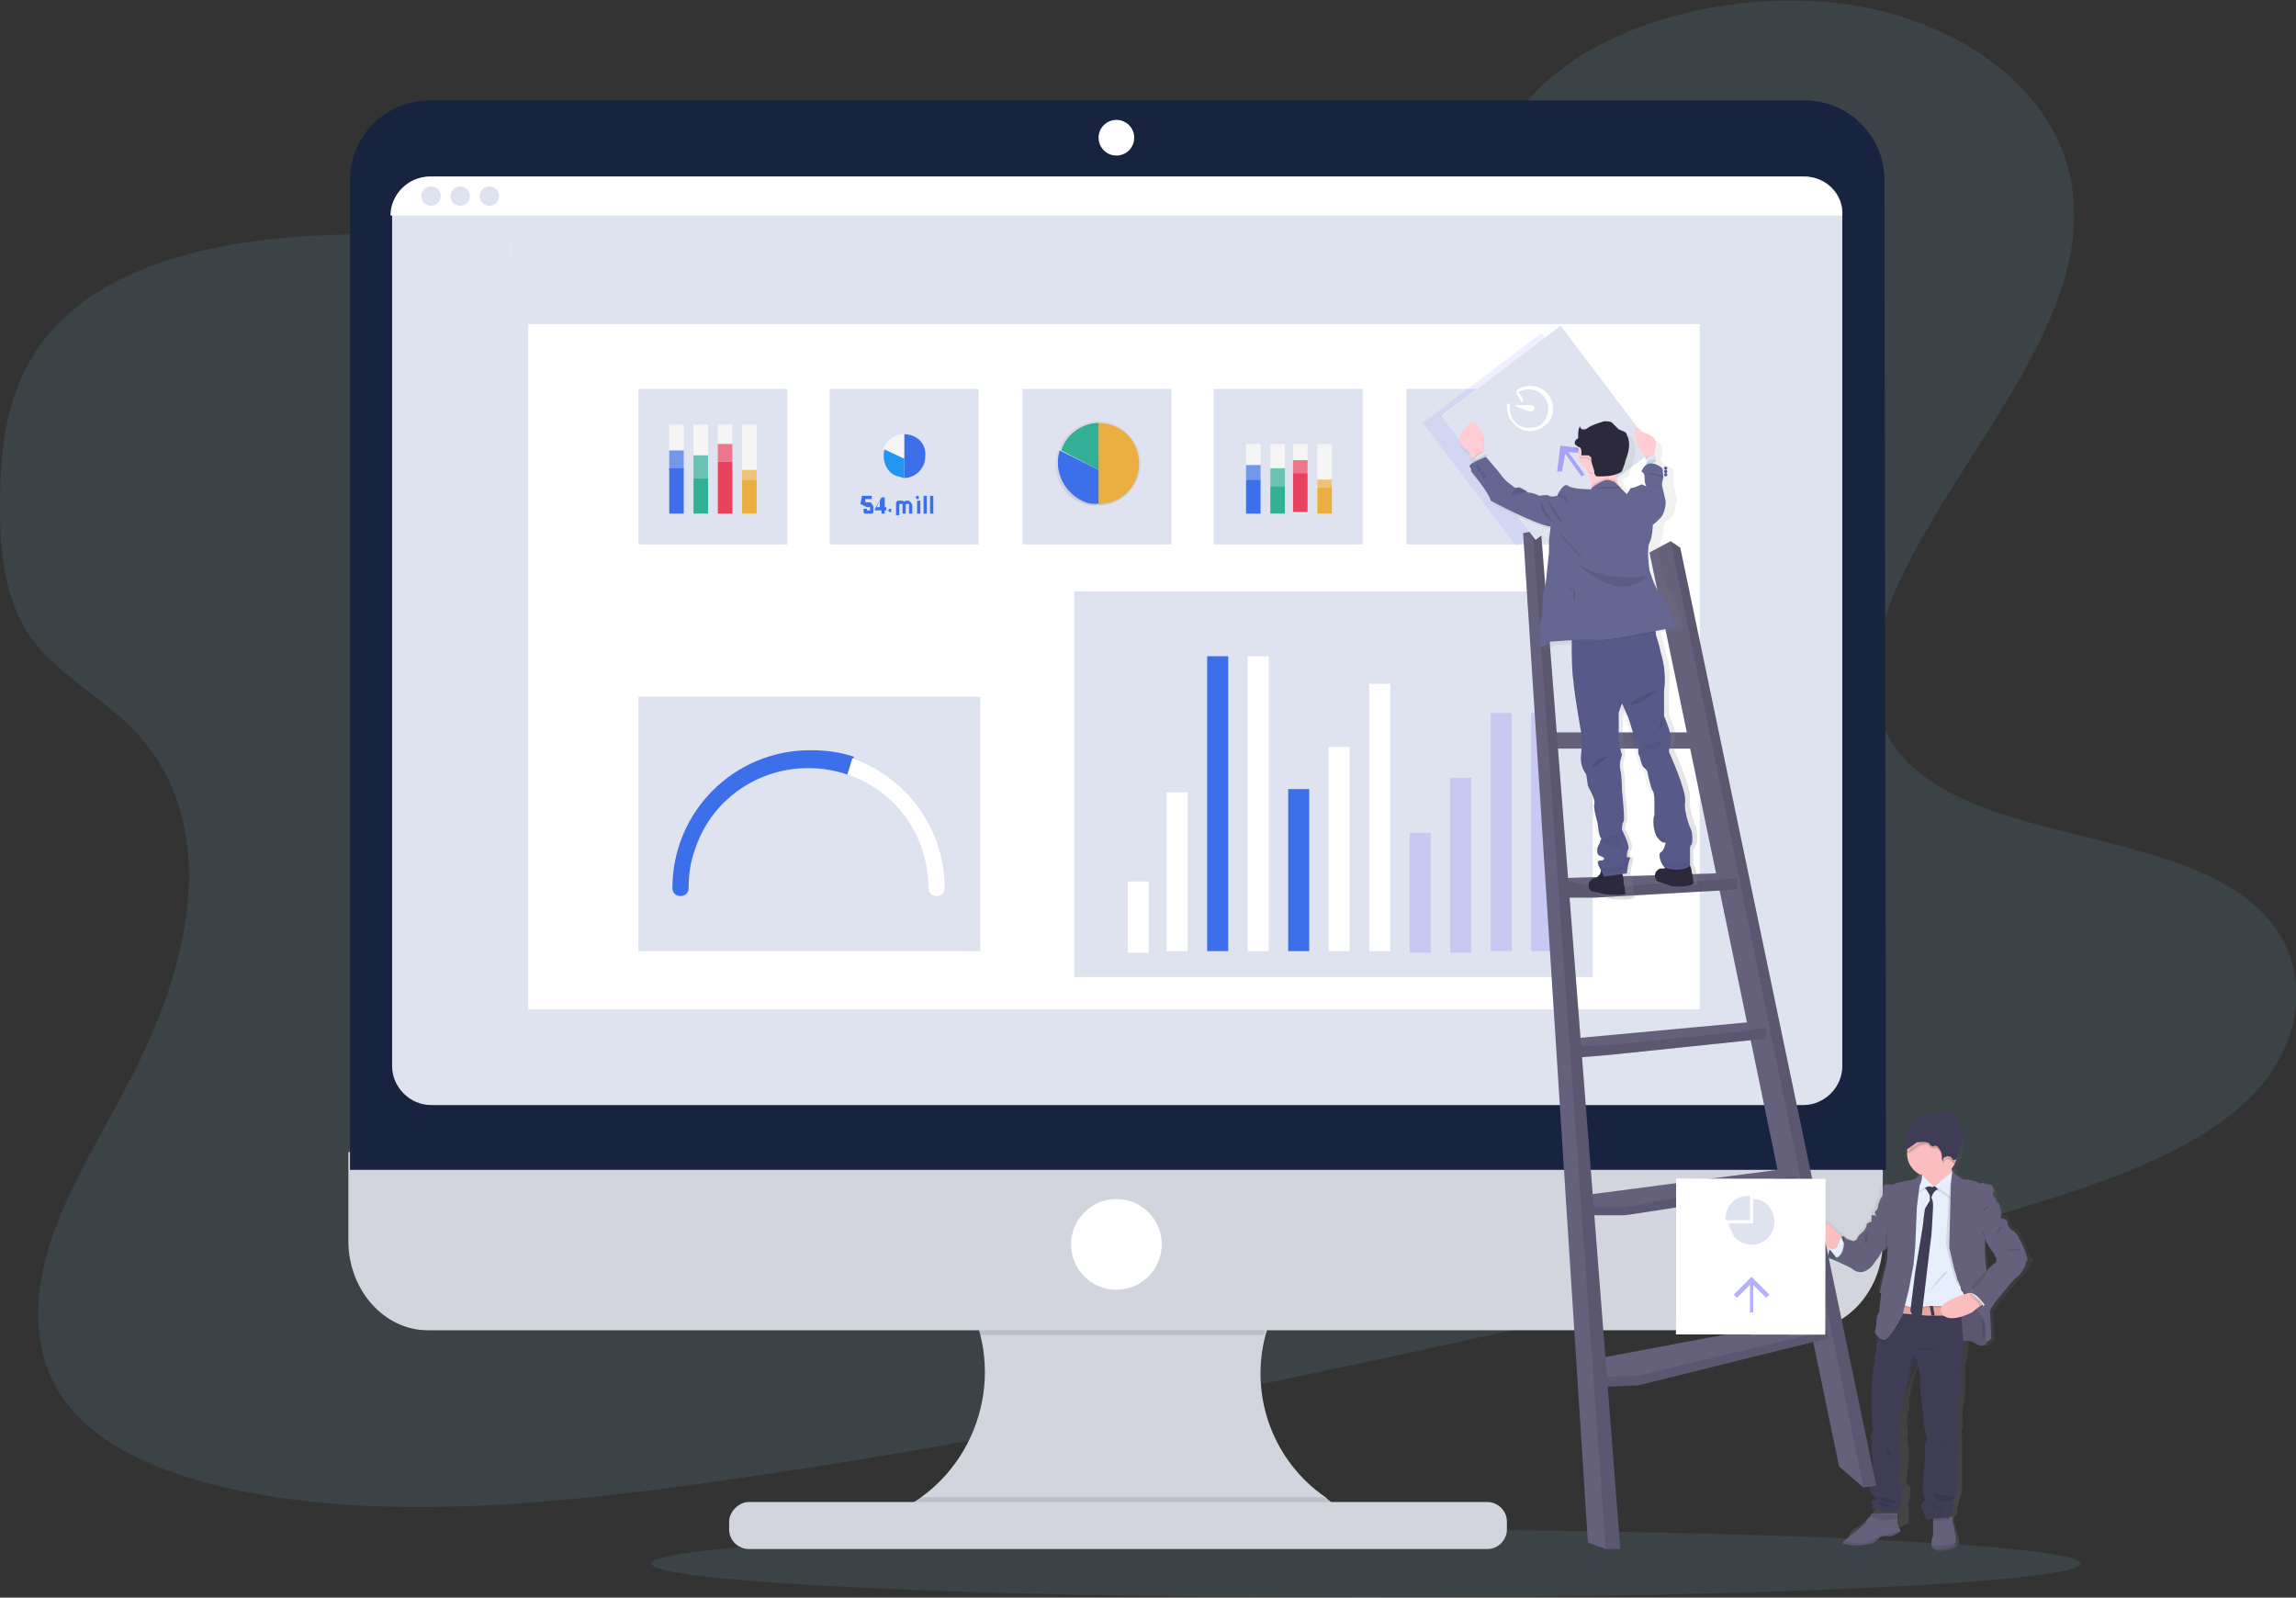<?xml version="1.0" encoding="utf-8"?>
<!-- Generator: Adobe Illustrator 23.0.2, SVG Export Plug-In . SVG Version: 6.00 Build 0)  -->
<svg version="1.1" id="Layer_1" xmlns="http://www.w3.org/2000/svg" xmlns:xlink="http://www.w3.org/1999/xlink" x="0px" y="0px"
	 viewBox="0 0 141.7 98.6" style="enable-background:new 0 0 141.7 98.6;" xml:space="preserve">
<rect x="0" y="0" width="141.7" height="98.6" fill="#333333" stroke="none"/>
<style type="text/css">
	.st0{opacity:0.1;fill:#89DAF8;enable-background:new    ;}
	.st1{fill:#444053;}
	.st2{fill:none;stroke:#444053;stroke-miterlimit:10;}
	.st3{fill:#D2D4DE;}
	.st4{opacity:0.1;enable-background:new    ;}
	.st5{fill:#18243F;}
	.st6{fill:#DFE3EF;}
	.st7{fill:#FFFFFF;}
	.st8{fill:url(#SVGID_1_);}
	.st9{fill:#65617D;}
	.st10{fill:#FBBEBE;}
	.st11{fill:#E7EFFD;}
	.st12{fill:#3F3D56;}
	.st13{fill:#E3A79F;}
	.st14{opacity:0.1;}
	.st15{opacity:0.1;fill:#6C63FF;enable-background:new    ;}
	.st16{fill:#3C6FE9;}
	.st17{opacity:0.2;fill:#6C63FF;enable-background:new    ;}
	.st18{opacity:0.5;fill:#6C63FF;enable-background:new    ;}
	.st19{fill:url(#SVGID_2_);}
	.st20{fill:#2D293D;}
	.st21{fill:#575988;}
	.st22{opacity:5.000000e-02;enable-background:new    ;}
	.st23{opacity:5.000000e-02;}
	.st24{fill:#FFCDD3;}
	.st25{fill:#DCE6F2;}
	.st26{fill:#656691;}
	.st27{opacity:0.1;fill:#FFFFFF;enable-background:new    ;}
	.st28{fill:url(#SVGID_3_);}
	.st29{fill:url(#SVGID_4_);}
	.st30{fill:url(#SVGID_5_);}
	.st31{fill:#EBAF41;}
	.st32{fill:#31B096;}
	.st33{fill:#2196F3;}
	.st34{fill:#F5F5F5;}
	.st35{fill:#153559;}
	.st36{fill:#E9425E;}
	.st37{opacity:0.7;}
	.st38{opacity:0.7;fill:#31B096;enable-background:new    ;}
	.st39{opacity:0.7;fill:#E9425E;enable-background:new    ;}
	.st40{opacity:0.7;fill:#EBAF41;enable-background:new    ;}
</style>
<title>data trends</title>
<path class="st0" d="M72.9,17.1c-8.9,1.5-17.8,0.7-26.4-0.4c-8.6-1.1-17.2-2.5-26.1-2.2c-5.7,0.2-12.1,1.3-16.1,4.8
	C0.5,22.6,0,27.1,0,31.2c0,3.1,0.3,6.3,2.4,8.8c1.5,1.7,3.7,3,5.4,4.6c5.9,5.6,4.2,14.2,0.5,21.5c-1.7,3.4-3.9,6.8-5.1,10.3
	C2,79.9,1.9,83.7,4.1,86.6c2.2,2.9,6.4,4.5,10.7,5.4c8.8,1.8,18.7,0.9,28.2-0.4c21-2.9,41.8-7.6,62.5-12.2c7.7-1.7,15.4-3.5,22.8-6
	c4.1-1.4,8.3-3.2,10.9-6c3.3-3.6,3.4-8.4,0.1-11.4c-5.5-5-17.9-4-22.2-9.7c-2.4-3.1-1.4-7.3,0.4-11c3.9-7.9,11.5-15.7,10.4-23.6
	c-0.7-5.5-6-10-13.1-11.3C107.5-0.9,98,1.3,93.9,6.7C89.6,12.3,80.8,15.8,72.9,17.1z"/>
<path class="st1" d="M111,14.5L111,14.5c-3.3,4.3-3.6,10.8-3.6,10.9l-0.7-0.8C106.7,24.5,107.6,18.7,111,14.5z"/>
<path class="st2" d="M112.6,24.8c0,0-1.8-3.8-0.2-6.3"/>
<path class="st2" d="M115.7,15.1c0,0-2.5,2.4-2.2,3.7"/>
<path class="st2" d="M114.2,14.3c0,0-2.4,0.4-2.7-0.3"/>
<path class="st2" d="M111.1,11.4c0,0,1.2,1.6,1.5,1.2"/>
<path class="st2" d="M108.9,12.8c0,0,0,3.5-1,3.8"/>
<path class="st2" d="M101.1,17.3c0,0,3.8,0.3,5.6-1.6"/>
<path class="st2" d="M108,8.6c0,0-0.9,3.6-3.5,4.5"/>
<path class="st2" d="M98.8,13.6c0,0,2.7,0.9,5-1.4"/>
<path class="st2" d="M98.9,8.9c0,0,2.2,0,2.8-0.7"/>
<ellipse class="st0" cx="84.3" cy="96.5" rx="44.1" ry="2.1"/>
<path class="st3" d="M83.4,93.4v1H54.6v-0.8c4.9-1.8,7.4-7.3,5.6-12.2c-0.9-2.4-2.7-4.3-4.9-5.3h28c-2.6,1.2-4.5,3.5-5.2,6.3
	c-1,3.8,0.5,7.8,3.7,10C82.2,92.8,82.8,93.2,83.4,93.4z"/>
<path class="st4" d="M83.2,76.1c-2.6,1.2-4.5,3.5-5.2,6.3H60.5c-0.7-2.8-2.6-5.1-5.2-6.3H83.2z"/>
<path class="st3" d="M21.5,71.1v5.5c0,3,2.2,5.5,4.9,5.5h84.9c2.7,0,4.9-2.5,4.9-5.5v-5.5H21.5z"/>
<path class="st4" d="M83.4,93.4v1H54.6v-0.8c0.8-0.3,1.5-0.7,2.2-1.2h24.9C82.2,92.8,82.8,93.2,83.4,93.4z"/>
<path class="st3" d="M46.2,92.7h45.6c0.6,0,1.2,0.5,1.2,1.2v0.5c0,0.6-0.5,1.2-1.2,1.2H46.2c-0.6,0-1.2-0.5-1.2-1.2v-0.5
	C45,93.3,45.6,92.7,46.2,92.7z"/>
<path class="st5" d="M116.3,11.1c0-2.7-2.2-4.9-4.9-4.9l0,0H26.5c-2.7,0-4.9,2.2-4.9,4.9l0,0v61.1h94.8L116.3,11.1L116.3,11.1z"/>
<path class="st6" d="M113.7,13.3v52.5c0,1.3-1.1,2.4-2.4,2.4l0,0H26.6c-1.3,0-2.4-1.1-2.4-2.4l0,0V13.3c0-1.3,1.1-2.4,2.4-2.4l0,0
	h84.8C112.7,10.9,113.8,12,113.7,13.3L113.7,13.3z"/>
<circle class="st7" cx="68.9" cy="8.5" r="1.1"/>
<circle class="st7" cx="68.9" cy="76.8" r="2.8"/>
<path class="st7" d="M113.7,13.3H24.1c0-1.3,1.1-2.4,2.4-2.4c0,0,0,0,0,0h84.8C112.7,10.9,113.7,12,113.7,13.3
	C113.7,13.3,113.7,13.3,113.7,13.3z"/>
<circle class="st6" cx="26.6" cy="12.1" r="0.6"/>
<circle class="st6" cx="28.4" cy="12.1" r="0.6"/>
<circle class="st6" cx="30.2" cy="12.1" r="0.6"/>
<rect x="32.6" y="20" class="st7" width="72.3" height="42.3"/>
<linearGradient id="SVGID_1_" gradientUnits="userSpaceOnUse" x1="-485.654" y1="254.248" x2="-485.654" y2="227.074" gradientTransform="matrix(1 0 0 1 604.25 -158.531)">
	<stop  offset="0" style="stop-color:#808080;stop-opacity:0.25"/>
	<stop  offset="0.54" style="stop-color:#808080;stop-opacity:0.12"/>
	<stop  offset="1" style="stop-color:#808080;stop-opacity:0.1"/>
</linearGradient>
<path class="st8" d="M125.1,77.1c0-0.1-0.2-0.5-0.2-0.5c0,0-0.2-0.2-0.2-0.4s-0.3-0.4-0.3-0.4s-0.4-0.1-0.4-0.5s-0.4-0.3-0.4-0.3
	l0,0c0,0,0,0,0-0.1c0-0.1,0-0.3,0-0.4c0-0.1-0.1-0.2-0.2-0.2c0-0.1-0.1-0.2-0.1-0.3c-0.1-0.1-0.1-0.2-0.1-0.3s0-0.4-0.2-0.5
	c-0.2,0-0.4-0.1-0.4-0.1l0,0l0,0c0,0-0.1,0-0.1,0c0,0-0.1,0-0.1,0c-0.1-0.1-0.6-0.2-0.7-0.2c-0.1,0-0.3-0.1-0.4-0.1l-0.3-0.2
	c-0.1-0.1-0.2-0.2-0.2-0.3l0,0l0,0c0,0,0-0.1-0.1-0.2l0,0c0.1-0.1,0.2-0.2,0.2-0.3l0,0c0,0,0,0,0,0l0,0c0.1,0,0.1-0.1,0.1-0.2l0,0
	c0,0,0,0,0,0v0c0,0,0,0,0,0v0c0,0,0,0,0,0v0v0l0,0c0,0,0-0.1,0-0.1l0,0c0.1-0.2,0.1-0.3,0.2-0.5l0,0c0,0,0,0,0-0.1c0,0,0,0,0-0.1
	c0,0,0,0,0,0c0,0,0,0,0-0.1c0,0,0,0,0,0c0,0,0,0,0-0.1c0-0.2,0-0.3-0.1-0.5c0-0.1-0.1-0.2-0.2-0.3c-0.1-0.2-0.1-0.4-0.2-0.6
	c-0.1-0.3-0.5-0.4-0.8-0.3c-0.1,0-0.3,0.2-0.4,0.2c-0.2,0.1-0.4,0-0.6,0c-0.2,0-0.4,0-0.6,0.1c-0.2,0.1-0.2,0.4-0.4,0.6
	c-0.1,0.1-0.2,0.1-0.2,0.2c0,0-0.1,0.1-0.1,0.2v0v0c0,0,0,0,0,0v0c0,0,0,0,0,0l0,0c0,0,0,0,0,0c0,0,0,0,0,0c0,0,0,0,0,0l0,0l0,0l0,0
	v0c0,0,0,0.1,0.1,0.1c0,0,0,0.1,0,0.1s0,0.1-0.1,0.1c-0.1,0.1-0.2,0.3-0.3,0.5c0,0,0,0,0,0.1l0,0h0c0,0,0,0,0.1,0h0c0,0,0.1,0,0.1,0
	l0,0c0,0,0.1,0,0.1,0c0,0,0,0,0,0v0c0,0.6,0.3,1.1,0.9,1.4c0,0,0,0,0,0c0,0,0,0,0,0l0,0c0,0-0.1-0.1-0.2,0.1
	c-0.1,0.1-0.2,0.2-0.3,0.2c0,0-1.2,0.2-1.2,0.3l-0.6,0c0,0-0.2,0-0.2,0.4c0,0.4-0.1,0.4-0.1,0.4s-0.2,0.4-0.2,0.6
	c0,0.1-0.1,0.2-0.2,0.3l0,0.4c-0.1,0-0.3,0.1-0.3,0.2l0,0c0,0.1-0.1,0.3-0.2,0.4c0,0-0.4,0.3-0.4,0.6l-0.2,0.1c0,0-0.5-0.1-0.6-0.3
	l0,0l0,0l0,0c-0.1-0.1-0.1-0.1-0.2-0.2c0,0,0,0.1,0,0.1l0,0l-0.1-0.1c0,0-0.8-0.9-1.3-0.9l0,0c-0.1,0-0.2,0.1-0.2,0.2
	c-0.1,0.2-0.1,0.6,0,0.7l0.8,0.8l0,0l0.2,0.2c0,0.1,0,0.1-0.1,0.2l0,0c0,0,0,0,0,0v0l0,0c0,0,0,0,0,0v0c0,0.1,0,0.1,0,0.1l0,0l0,0
	l0,0v0l0,0c0.2,0.1,1.4,0.6,1.4,0.7c0.2,0.2,0.6,0.3,0.9,0.1c0.2-0.1,0.4-0.3,0.5-0.5c0.1-0.2,0.3-0.4,0.4-0.6
	c0-0.1,0.3-0.2,0.3-0.2s0,0.9-0.1,1.2s-0.4,1.7-0.4,1.7c0,0,0,0,0.1,0l0,0.1c0,0,0,0,0.1,0c0,0.2-0.1,0.9-0.1,0.9
	c0,0.2,0,0.3-0.1,0.5c-0.1,0.1-0.1,0.7-0.1,0.7l-0.1,0.4c0,0,0,0,0,0.1l0,0c0.1,0.1,0.2,0.3,0.3,0.4c0,0.1,0,0.1,0,0.2
	c0,0.1-0.1,0.2,0,0.3c0,0.2-0.1,0.4-0.1,0.6c0,0.2,0,0.3-0.1,0.5l-0.1,1.1c0,0-0.1,1,0,1.2c0,0.2,0,0.4,0,0.6c0,0,0.1,0.8,0.1,0.9
	c0,0.1-0.1,0.4-0.1,0.6s0,0.8,0,0.8s0,0.7,0.1,1c0,0.2,0,0.4,0,0.5c0,0.2,0,0.3-0.1,0.5c0,0-0.2,0.3,0.2,0.7s0.1,0.3,0.1,0.3
	s-0.3-0.1-0.2,0.1c0,0.3,0.1,0.2,0.1,0.2l-0.1,0.2h0c0,0,0,0,0,0c0,0-0.1,0.1-0.1,0.1c0,0-0.1,0.1-0.1,0.2c-0.3,0.3-0.6,0.6-0.9,0.8
	c-0.2,0.1-0.4,0.2-0.5,0.4c-0.1,0.1-0.1,0.2,0.1,0.2c0.5,0.1,1,0.1,1.4,0c0.3-0.1,0.5-0.2,0.7-0.4c0.2-0.1,0.4-0.1,0.6-0.1
	c0.3,0,0.8-0.3,0.8-0.3l0-0.1l0-0.3c0,0,0-0.1,0-0.2c0-0.1,0-0.2,0-0.2c0,0,0,0,0-0.1l0,0c0,0-0.1-0.3,0-0.4s0.1-0.9,0.1-0.9
	c-0.1-0.1-0.1-0.2-0.2-0.2c-0.1,0,0-0.4,0-0.5c0,0,0.1-1.1,0.1-1.1c0-0.1,0-0.3,0-0.5c0-0.1-0.1-0.7-0.1-0.7c0,0,0-0.1,0-0.1
	c0.1-0.1,0-0.8,0-0.8s0-0.3,0-0.4c0-0.2,0.1-0.4,0.1-0.5c0.1-0.1,0-0.5,0-0.5l0,0v0c0,0,0,0,0,0v0c0-0.2,0.1-0.4,0.1-0.6
	c0.1-0.3,0.2-0.8,0.2-0.8l0.6-1.6v0c0.2,0.3,0.3,0.7,0.3,1c0,0.2,0,0.5,0,0.7c0,0.3,0,0.6,0.1,0.9c0,0,0.1,1.1,0.1,1.1
	c0,0,0.1,0.9,0.2,1c0.1,0.1-0.1,0.5-0.1,0.5c0,0,0,1,0,1s-0.1,0.8-0.1,0.9c0,0.1-0.1,0.8,0,1s0,0.3,0,0.3s0.2,0.2,0.1,0.3
	c-0.2,0-0.3,0.2-0.3,0.4c0,0,0,0,0,0c0.1,0.2,0.2,0.5,0.3,0.7l0.1,0V94l0,0.4c0,0.1,0,0.3,0,0.5c0,0.1,0,0.3-0.1,0.5
	c0,0.1,0,0.1,0,0.1s0,0.3,0.7,0.2s0.9-0.4,0.9-0.4s0,0,0,0c0-0.1,0-0.2,0-0.3c0-0.1-0.2-0.6-0.2-0.6s0-0.3-0.1-0.4c0,0,0-0.1,0-0.1
	c0,0,0,0,0-0.1l0,0c0,0,0-0.2,0.1-0.3c0.1,0,0.1-0.2,0.1-0.3c0-0.1,0-0.3,0.1-0.4c0-0.1,0-0.1,0-0.2c0.1-0.1,0.2-0.7,0.2-0.7l0-2.5
	c0-0.2,0-0.4,0-0.6c0-0.2-0.1-0.5,0-0.6s0-0.5,0-0.5s0-0.9,0.1-1.1c0.1-0.2,0.1-1.6,0.1-1.6l0-0.9c0,0,0.2-0.2,0.2-1.3
	c0.2,0,0.5,0,0.5,0c0.1,0.1,0.5,0.4,0.8,0.2c0.1-0.1,0.2-0.2,0.3-0.2l-0.1-2c0.1,0.1,0.1,0.2,0.1,0.2c0-0.3,0.8-1.2,0.8-1.2
	s0.7-0.9,0.9-1c0.2-0.1,0.5-0.7,0.5-0.7c0-0.1,0.1-0.2,0.2-0.3C125.3,77.5,125,77.2,125.1,77.1z M123.4,77.8c-0.2,0-0.6,0.5-0.6,0.6
	c0,0.1,0,0.1-0.1,0.2c0,0,0-0.1,0-0.1c0-0.6-0.1-1.3-0.1-1.3c0-0.2,0-0.4,0-0.6l0,0l0,0c0.1,0.4,0.5,0.9,0.5,0.9s0.1,0.2,0.2,0.2
	C123.4,77.5,123.4,77.8,123.4,77.8L123.4,77.8z"/>
<path class="st9" d="M112.8,77.6c0,0,0.2-1.3,1-1.3l0.6,1.2l-0.4,0.3C114,77.8,113.2,77.8,112.8,77.6z"/>
<path class="st4" d="M114.4,77.5l-0.4,0.3c-0.3,0-0.7,0-1-0.1c-0.1,0-0.1,0-0.2-0.1c0,0,0,0,0,0l0,0c0-0.2,0.1-0.3,0.1-0.5
	c0-0.1,0-0.1,0.1-0.2c0.1-0.2,0.3-0.4,0.5-0.5c0.1,0,0.2-0.1,0.3-0.1h0l0,0l0.2,0.4L114.4,77.5z"/>
<path class="st9" d="M120.8,82.8c0,0,0.8-0.1,0.9,0c0.1,0,0.5,0.4,0.8,0.2s0.1-0.8,0.1-0.9s0-0.9,0-0.9l-0.5-0.6l-0.6-1.1l-1.2-0.1
	l0,1.8v0.9L120.8,82.8z"/>
<path class="st4" d="M120.8,82.8c0,0,0.8-0.1,0.9,0c0.1,0,0.5,0.4,0.8,0.2s0.1-0.8,0.1-0.9s0-0.9,0-0.9l-0.5-0.6l-0.6-1.1l-1.2-0.1
	l0,1.8v0.9L120.8,82.8z"/>
<path class="st10" d="M113.7,76.4c0,0-0.1,0.8-0.6,0.8c0,0-0.1-0.1-0.3-0.2c-0.4-0.3-1.1-0.9-0.9-1.5c0.3-0.8,1.6,0.7,1.6,0.7
	l0.1,0.1L113.7,76.4z"/>
<path class="st4" d="M113.7,76.4c0,0-0.1,0.8-0.6,0.8c0,0-0.1-0.1-0.3-0.2l0,0c0.1,0,0.2,0.1,0.3,0.1c0.1,0,0.3-0.1,0.3-0.2
	c0-0.1,0.1-0.2,0.1-0.3c0-0.1,0-0.1,0-0.2L113.7,76.4z"/>
<path class="st11" d="M113.5,77.8l-0.1-0.1l-0.4-0.5l-0.2-0.2c0.1,0,0.2,0.1,0.3,0.1c0.1,0,0.3-0.1,0.3-0.2c0-0.1,0.1-0.2,0.1-0.3
	c0.1-0.2,0.1-0.3,0-0.3c0.1,0.1,0.1,0.1,0.2,0.2l0,0l0,0l0,0l0.2,0.4c0,0,0,0,0,0C114.1,76.9,114.1,77.7,113.5,77.8z"/>
<path class="st9" d="M117.3,94.5c0,0-0.5,0.4-0.8,0.3c-0.2,0-0.4,0-0.5,0.1c-0.2,0.2-0.4,0.4-0.7,0.4c-0.4,0.1-1.1,0.1-1.4,0
	c-0.2,0-0.2-0.1-0.1-0.2c0.2-0.1,0.3-0.3,0.5-0.4c0.3-0.2,0.6-0.5,0.9-0.8c0-0.1,0-0.1,0.1-0.2c0,0,0.1-0.1,0.1-0.1
	c0.1-0.1,0.1-0.2,0.1-0.2l1.6,0c0,0,0,0.1,0,0.2c0,0.1,0,0.1,0,0.2c0,0.1,0,0.1,0,0.2L117.3,94.5L117.3,94.5z"/>
<path class="st9" d="M120.7,94.9c0,0.1,0,0.2,0,0.3c0,0,0,0,0,0s-0.1,0.3-0.8,0.4c-0.7,0.1-0.7-0.2-0.7-0.2s0,0,0-0.1
	c0-0.2,0-0.3,0.1-0.5c0-0.1,0-0.3,0-0.4l0-0.4v-0.3l1.2-0.1c0,0.1,0,0.2,0,0.3c0,0,0,0.1,0,0.1c0.1,0.1,0.1,0.4,0.1,0.4
	S120.7,94.8,120.7,94.9z"/>
<path class="st4" d="M117.2,93.5c0,0,0,0.1,0,0.2c-0.2,0-0.9,0.2-1.1,0.1c-0.2-0.1-0.4-0.1-0.7-0.2l0,0c0.1-0.1,0.1-0.2,0.1-0.2
	L117.2,93.5z"/>
<path class="st4" d="M120.3,93.8c-0.3,0-1,0.1-1.2,0.1v-0.3l1.2-0.1C120.3,93.7,120.3,93.7,120.3,93.8z"/>
<path class="st12" d="M121,84l0,0.9c0,0,0,1.4-0.1,1.6c-0.1,0.2-0.1,1.1-0.1,1.1s0.1,0.4,0,0.5c-0.1,0.1,0,0.4,0,0.6
	c0,0.2,0,0.4,0,0.6l0,2.5c0,0-0.1,0.6-0.2,0.7c0,0-0.1,0.1,0,0.2c0,0.1,0,0.3-0.1,0.4c0,0.1,0,0.2-0.1,0.3c-0.1,0.1-0.1,0.3-0.1,0.3
	c-0.3-0.1-1.4,0.1-1.4,0.1c-0.1-0.2-0.2-0.5-0.3-0.7c-0.1-0.2,0-0.4,0.2-0.5c0,0,0,0,0,0c0.1,0-0.1-0.3-0.1-0.3s0,0,0-0.3
	c-0.1-0.2,0-0.8,0-1l0.1-0.9c0,0,0-1,0-1c0,0,0.2-0.4,0.1-0.5c-0.1-0.1-0.2-0.9-0.2-1s-0.1-1.1-0.1-1.1s-0.1-0.7-0.1-0.9
	c0-0.2,0-0.5,0-0.7c0-0.3-0.1-0.7-0.3-1v0l-0.6,1.6c0,0-0.1,0.5-0.2,0.7c0,0.2-0.1,0.4-0.1,0.6v0c0,0,0,0,0,0v0l0,0c0,0,0,0.3,0,0.4
	c-0.1,0.2-0.1,0.3-0.1,0.5c0,0.1,0,0.4,0,0.4s0,0.7,0,0.8c0,0,0,0.1,0,0.1c0,0,0.1,0.5,0.1,0.7c0,0.1,0,0.3,0,0.4c0,0-0.1,1-0.1,1.1
	c0,0-0.1,0.4,0,0.5c0.1,0.1,0.2,0.1,0.2,0.2c0,0,0,0.8-0.1,0.9c-0.1,0.1,0,0.4,0,0.4s-0.9,0.2-1.1,0.1c-0.2-0.1-0.4-0.1-0.7-0.2
	l0.1-0.2c0,0,0,0.1-0.1-0.2c0-0.3,0.2-0.1,0.2-0.1s0.2,0-0.1-0.3c-0.3-0.3-0.2-0.7-0.1-0.7c0-0.2,0-0.3,0.1-0.5c0-0.2,0-0.3,0-0.5
	c0-0.2-0.1-1-0.1-1s0-0.5,0-0.7c-0.1-0.2,0-0.6,0.1-0.6c0-0.1-0.1-0.9-0.1-0.9c0-0.2,0-0.4,0-0.6c0-0.3,0-1.2,0-1.2l0.1-1.1
	c0-0.2,0.1-0.3,0.1-0.5c0-0.2,0-0.4,0.1-0.6c0-0.1,0-0.2,0-0.3c0-0.2,0.1-0.4,0.1-0.6l0.6-1.4l0.3-1.3l4.1,0c0,0,0,0.1,0,0.3
	s0.1,0.5,0.1,0.8c0,0.3,0.1,0.7,0.1,1.1C121.3,83.8,121,84,121,84z"/>
<path class="st10" d="M120.6,72.6l-1,1c0,0-1.2-0.5-1.1-0.7c0-0.1,0-0.3,0-0.5c0-0.4-0.1-0.8-0.1-0.8s2.2-0.3,2,0
	c-0.1,0.1-0.1,0.3,0,0.4C120.5,72.3,120.5,72.5,120.6,72.6z"/>
<path class="st4" d="M120.4,71.7c-0.1,0.1-0.1,0.1-0.1,0.3c-0.3,0.3-0.6,0.6-1.1,0.6c-0.2,0-0.5,0-0.7-0.2c0-0.4-0.1-0.8-0.1-0.8
	S120.6,71.4,120.4,71.7z"/>
<path class="st10" d="M120.8,71.1c0,0.8-0.6,1.6-1.5,1.6c-0.8,0-1.6-0.6-1.6-1.5c0,0,0-0.1,0-0.1v0c0-0.8,0.7-1.5,1.6-1.5
	C120.1,69.6,120.8,70.3,120.8,71.1z"/>
<path class="st4" d="M121,81.3c-0.2,0-0.9,0-1.6,0h0h-0.2h0c-0.9,0-1.8-0.2-2.1-0.1c-0.8,0.1,0.3-0.7,0.3-0.7
	c0.6,0.1,1.1,0.2,1.7,0.2l0.2,0c0.7,0,1.4-0.1,1.7-0.2C121,80.6,121,80.9,121,81.3z"/>
<path class="st13" d="M121,81.2c-0.2,0-0.9,0-1.6,0h0h-0.2h0c-0.9,0-1.8-0.2-2.1-0.1c-0.8,0.1,0.3-0.7,0.3-0.7
	c0.6,0.1,1.1,0.2,1.7,0.2l0.2,0c0.7,0,1.4-0.1,1.7-0.2C121,80.6,121,80.9,121,81.2z"/>
<path class="st4" d="M118.9,73.1l-1.2,0.6l-0.9,7.1c0,0,0.5-0.2,0.9-0.1c0.3,0.2,1.3,0,1.3,0s0.7,0,0.8,0c0.1,0.1,1.3-0.3,1.3-0.3
	s0.2-0.5,0-0.6s0-0.8,0-0.8l-0.1-5.1l-0.2-0.7l-0.6-0.3l-0.6,0.4l-0.3,0L118.9,73.1z"/>
<path class="st11" d="M118.9,73l-1.2,0.6l-0.9,7.1c0,0,0.5-0.2,0.9-0.1c0.3,0.2,1.3,0,1.3,0s0.7,0,0.8,0c0.1,0.1,1.3-0.3,1.3-0.3
	s0.2-0.5,0-0.6c-0.2-0.1,0-0.8,0-0.8l-0.1-5.1l-0.2-0.7l-0.6-0.3l-0.6,0.4l-0.3,0L118.9,73z"/>
<path class="st4" d="M118.8,73.3c0,0,0.3,0.4,0.3,0.5c0,0.1,0,0.3,0,0.3l-0.3,0.5c0,0-0.1,0.6-0.1,0.8s-0.2,1.3-0.2,1.3l-0.3,1.8
	l-0.3,2.4l0.3,0.6l0.4-0.3l0.5-4.2l0.1-0.8c0,0,0.1-1.5,0.1-1.7c0-0.2,0-0.4-0.1-0.6c0,0,0.1-0.4,0.4-0.5c0.3-0.1,0,0,0,0l-0.2-0.2
	l-0.2,0.1C119.4,73.3,118.9,73.1,118.8,73.3z"/>
<path class="st12" d="M118.8,73.3c0,0,0.3,0.4,0.3,0.5c0,0.1,0,0.3,0,0.3l-0.3,0.5c0,0-0.1,0.7-0.1,0.8c0,0.1-0.2,1.3-0.2,1.3
	l-0.3,1.8l-0.3,2.4l0.3,0.6l0.4-0.3l0.5-4.2l0.1-0.8c0,0,0.1-1.5,0.1-1.7c0-0.2,0-0.4-0.1-0.6c0,0,0.1-0.4,0.4-0.5c0.3-0.1,0,0,0,0
	l-0.2-0.2l-0.2,0.1C119.4,73.3,118.9,73.1,118.8,73.3z"/>
<path class="st4" d="M118.6,72.6c0,0,0,0-0.1,0.3c0,0.3-0.1,0.6-0.2,0.8c0,0,0.7-0.5,1-0.4L118.6,72.6z"/>
<path class="st11" d="M118.6,72.5c0,0,0,0-0.1,0.3c0,0.3-0.1,0.6-0.2,0.8c0,0,0.7-0.5,1-0.4L118.6,72.5z"/>
<path class="st4" d="M120.4,72.4l-1.1,0.9c0,0,0.9,0.5,1,0.7c0.1,0.1,0.2-1.3,0.2-1.3L120.4,72.4z"/>
<path class="st11" d="M120.5,72.3l-1.1,0.9c0,0,0.9,0.5,1,0.7c0.1,0.1,0.2-1.3,0.2-1.3L120.5,72.3z"/>
<path class="st4" d="M118.6,72.6c0,0-0.1-0.1-0.2,0.1c-0.1,0.1-0.2,0.2-0.3,0.2c0,0-1.2,0.2-1.2,0.3l-0.5,0c0,0-0.2,0-0.2,0.4
	s-0.1,0.4-0.1,0.4s-0.2,0.4-0.2,0.6c0,0.1-0.1,0.2-0.2,0.3l0.8,2.1c0,0,0,0.9-0.1,1.2c-0.1,0.3-0.4,1.7-0.4,1.7s0.1,0,0.1,0
	s-0.1,0.9-0.1,0.9c0,0.1,0,0.3-0.1,0.4c-0.1,0.1-0.1,0.7-0.1,0.7l-0.1,0.4c0,0,0.2,0.5,0.6,0.5c0.4-0.1,1.1-1.5,1.1-1.5l0.4-1.6
	l0.3-1.6l0.1-1.1l0.1-2.4l0.2-1.6C118.4,73.5,118.7,72.7,118.6,72.6z"/>
<path class="st9" d="M118.6,72.5c0,0-0.1-0.1-0.2,0.1c-0.1,0.1-0.2,0.2-0.3,0.2c0,0-1.2,0.2-1.2,0.3l-0.5,0c0,0-0.2,0-0.2,0.4
	c0,0.4-0.1,0.4-0.1,0.4s-0.2,0.4-0.2,0.6c0,0.1-0.1,0.2-0.2,0.3l0.8,2.1c0,0,0,0.9-0.1,1.2s-0.4,1.7-0.4,1.7s0.1,0,0.1,0
	s-0.1,0.9-0.1,0.9c0,0.1,0,0.3-0.1,0.4c-0.1,0.1-0.1,0.7-0.1,0.7l-0.1,0.4c0,0,0.2,0.5,0.6,0.5c0.4-0.1,1.1-1.5,1.1-1.5l0.4-1.6
	l0.3-1.6l0.1-1.1l0.1-2.4l0.2-1.6C118.4,73.5,118.7,72.6,118.6,72.5z"/>
<path class="st4" d="M114.4,77.5l-0.4,0.3c-0.3,0-0.7,0-1-0.1l-0.2-0.1l0,0l0,0c0.2,0.1,0.3,0.1,0.5,0c0.5-0.2,0.5-1.1,0.4-1.3
	c0,0,0,0,0,0l0,0l0,0c0,0,0,0,0,0l0,0l0,0l0.2,0.4c0,0,0,0,0,0L114.4,77.5z"/>
<path class="st9" d="M115.7,75l-0.2,0l0,0.4c-0.1,0-0.3,0.1-0.3,0.2c0,0.1-0.1,0.3-0.2,0.4c0,0-0.4,0.3-0.4,0.5l-0.2,0.1
	c0,0-0.5-0.1-0.6-0.3c0,0,0.2,1.7-1,1.3c0,0,1.4,0.6,1.5,0.7c0.2,0.2,0.6,0.3,0.9,0.1c0.2-0.1,0.4-0.3,0.5-0.5c0,0,0.4-0.5,0.4-0.6
	c0-0.1,0.3-0.2,0.3-0.2l0.6-1.3L115.7,75z"/>
<path class="st4" d="M120.3,73.2l0.2-0.9c0,0.1,0.1,0.2,0.2,0.3l0.3,0.2c0.1,0.1,0.2,0.1,0.4,0.1c0.1,0,0.6,0.1,0.7,0.2
	c0.1,0.1,0.3,0,0.3,0s0.2,0.1,0.4,0.1c0.2,0,0.3,0.4,0.2,0.5c0,0.1,0,0.3,0.1,0.3c0.1,0.1,0.1,0.2,0.1,0.3c0.1,0,0.2,0.1,0.2,0.2
	c0,0.1,0.1,0.3,0,0.4l-1,1.4c0,0.2,0,0.4,0,0.6c0,0.1,0.1,2.1,0.1,2.1l0.2,3.4c-0.1,0.1-0.2,0.2-0.3,0.2c-0.1,0-0.1-1.2-0.1-1.2
	s-1.5-2.2-1.5-2.2c-0.1-0.1-0.1-0.3-0.2-0.4c0-0.1-0.2-0.7-0.2-0.7l-0.3-1.3L120.3,73.2z"/>
<path class="st9" d="M123.5,75.1C123.5,75.1,123.5,75.2,123.5,75.1l-1,1.4l0,0c0,0.2,0,0.4,0,0.6c0,0.1,0,0.8,0.1,1.3
	c0,0.4,0.1,0.8,0.1,0.8l0.1,1.4l0.1,2c-0.1,0.1-0.2,0.2-0.3,0.2c-0.1,0-0.1-1.2-0.1-1.2s-1.5-2.2-1.5-2.2c-0.1-0.1-0.1-0.3-0.2-0.4
	c0-0.1-0.2-0.7-0.2-0.7l-0.3-1.3l0.1-3.9l0.1-0.9c0.1,0.1,0.1,0.2,0.2,0.3l0.3,0.2c0.1,0.1,0.2,0.1,0.4,0.1c0.1,0,0.6,0.1,0.7,0.2
	c0.1,0.1,0.3,0,0.3,0s0.2,0.1,0.4,0.1c0.2,0,0.3,0.4,0.2,0.5c0,0.1,0,0.3,0.1,0.3c0.1,0.1,0.1,0.2,0.1,0.3c0.1,0,0.2,0.1,0.2,0.2
	C123.5,74.8,123.5,74.9,123.5,75.1z"/>
<path class="st4" d="M115.6,92.4c0,0,1.4,0,1.4,0.3S115.6,92.4,115.6,92.4z"/>
<path class="st4" d="M115.9,92.7c0,0,0.9,0.1,0.7,0.3C116.3,93.1,115.9,92.7,115.9,92.7z"/>
<path class="st4" d="M119.3,92.2c0,0,1.5,0.1,1.3,0.3c-0.2,0.2-0.8,0.2-0.8,0.2C119.6,92.6,119.4,92.4,119.3,92.2z"/>
<path class="st4" d="M119.1,92.9c0,0,0.8,0.1,0.9,0.3C120,93.3,119.1,92.9,119.1,92.9z"/>
<path class="st4" d="M119.5,89c0,0,0.8,0.2,0.8,0.3L119.5,89z"/>
<path class="st4" d="M116.6,89.5c0,0-0.4,0.1,0,0.3C116.9,90.1,116.6,89.5,116.6,89.5z"/>
<path class="st4" d="M118.3,83.3c0,0,0.7-0.2,1-0.1c0.2,0.1,0.4,0.1,0.5,0.1L118.3,83.3z"/>
<path class="st4" d="M118.4,84L118.4,84l-0.6,1.6c0,0-0.1,0.5-0.2,0.7c0,0.2-0.1,0.4-0.1,0.6l0.5-3.3L118.4,84z"/>
<path class="st12" d="M119.4,81.2h-0.2h0l-0.1-0.6l0.2,0L119.4,81.2z"/>
<path class="st10" d="M122.4,80.5l-0.2,0.1l-0.5,0.4c0,0-1.5,0.8-1.9,0c-0.3-0.6,1.3-1.1,1.7-1.2l0.1,0L122.4,80.5z"/>
<path class="st4" d="M116.2,74.1c0,0,0.3,0.1,0.3,0.3C116.6,74.6,116.2,74.1,116.2,74.1z"/>
<path class="st4" d="M115.3,76c0,0-0.4,0.5-0.2,0.7S115.3,76,115.3,76z"/>
<path class="st4" d="M122.8,74.4c0,0-0.4,0-0.4,0.4L122.8,74.4z"/>
<path class="st4" d="M119.1,79.7c0,0,0.9-1.4,1.1-1.2L119.1,79.7z"/>
<path class="st4" d="M120.8,71.1c0,0.2-0.1,0.5-0.2,0.7h0c-0.1,0-0.1-0.1-0.2-0.2c-0.1-0.1-0.2-0.1-0.3,0c-0.1,0.1-0.2,0.2-0.2,0.3
	c0-0.2,0-0.4-0.1-0.6c0-0.2-0.2-0.4-0.4-0.4c-0.1,0-0.2,0-0.2,0c0,0,0-0.1-0.1-0.1c-0.1-0.2-0.6-0.1-0.7,0c-0.2,0.1-0.4,0.3-0.6,0.4
	c0-0.8,0.7-1.5,1.6-1.5C120.1,69.6,120.8,70.3,120.8,71.1L120.8,71.1z"/>
<path class="st12" d="M119.1,70.6c0,0,0,0.1,0.1,0.1c0.1,0.1,0.2,0,0.2,0c0.2,0,0.3,0.2,0.4,0.4s0,0.4,0.1,0.6c0-0.1,0-0.3,0.2-0.3
	c0.1-0.1,0.2,0,0.3,0c0.1,0.1,0.1,0.2,0.2,0.2c0.1,0,0.2-0.1,0.2-0.2c0-0.1,0-0.2,0.1-0.3c0-0.2,0.2-0.4,0.2-0.6
	c0.1-0.2,0.1-0.5,0-0.7c0-0.1-0.1-0.2-0.2-0.3c-0.1-0.2-0.1-0.4-0.2-0.6c-0.1-0.3-0.5-0.4-0.8-0.3c-0.1,0-0.3,0.1-0.4,0.2
	c-0.2,0.1-0.4,0-0.6,0c-0.2,0-0.4,0-0.6,0.1c-0.2,0.1-0.2,0.4-0.4,0.6c-0.1,0.1-0.2,0.1-0.2,0.2c-0.1,0.1-0.1,0.2-0.1,0.3
	c0,0.1,0.1,0.3,0.1,0.4c0,0,0,0.1-0.1,0.1c-0.1,0.1-0.2,0.3-0.3,0.5c0.3,0.1,0.7-0.3,1-0.5C118.5,70.5,118.9,70.4,119.1,70.6z"/>
<path class="st4" d="M122.4,80.5l-0.2,0.1c-0.1-0.2-0.7-0.7-0.7-0.7l0,0l0.1,0L122.4,80.5z"/>
<path class="st11" d="M122.6,80.2c0,0-0.1,0.1-0.1,0.3c-0.1,0.1-0.1,0.2-0.1,0.1c0-0.2-0.8-0.8-0.8-0.8l0.1-0.1l0.1-0.1L122.6,80.2z
	"/>
<path class="st4" d="M122.6,79.2l0.1,1.4c-0.2-0.3-0.7-1.1-1.1-1.1l0.9-1c0,0,0.1-0.1,0.1-0.1C122.6,78.9,122.6,79.2,122.6,79.2z"/>
<path class="st4" d="M122.6,80.2c0,0-0.1,0.1-0.1,0.3c-0.2-0.3-0.5-0.7-0.8-0.7l0.1-0.1L122.6,80.2z"/>
<path class="st9" d="M123.3,75l0.2,0.2c0,0,0.4,0,0.4,0.3c0,0.3,0.4,0.5,0.4,0.5s0.3,0.3,0.3,0.4c0,0.1,0.2,0.3,0.2,0.4
	c0,0,0.2,0.4,0.2,0.5c0,0.1,0.2,0.4,0.1,0.5c-0.1,0.1-0.1,0.2-0.1,0.3c0,0-0.3,0.6-0.5,0.7c-0.2,0.1-0.9,1-0.9,1s-0.8,0.9-0.8,1.2
	c0,0-0.7-1.2-1.2-1.2l0.9-1c0,0,0.1-0.2,0.1-0.3c0-0.1,0.4-0.5,0.6-0.6c0,0,0-0.3,0-0.3c-0.1,0-0.1-0.2-0.1-0.2s-0.6-0.7-0.6-1.1
	S123.3,75,123.3,75z"/>
<path class="st4" d="M123.6,75.6c0,0-0.5,0.4-0.4,0.5C123.3,76.3,123.6,75.6,123.6,75.6z"/>
<path class="st4" d="M123.6,77.2c0,0,1-0.3,1.1,0H123.6z"/>
<path class="st4" d="M117.3,94.5c0,0-0.5,0.4-0.8,0.3c-0.2,0-0.4,0-0.5,0.1c-0.2,0.2-0.4,0.4-0.7,0.4c-0.4,0.1-1.1,0.1-1.4,0
	c-0.2,0-0.2-0.1-0.1-0.2c0.4,0.1,1.2,0.2,1.5,0.1c0.2-0.1,0.5-0.3,0.7-0.4c0,0,0.6-0.1,0.6-0.1C116.9,94.6,117.1,94.5,117.3,94.5
	L117.3,94.5z"/>
<path class="st4" d="M120.7,95.2C120.7,95.2,120.7,95.2,120.7,95.2c0,0-0.1,0.3-0.8,0.4c-0.7,0.1-0.7-0.2-0.7-0.2s0,0,0-0.1
	C119.3,95.4,119.8,95.5,120.7,95.2z"/>
<path class="st4" d="M116.5,75.5c0,0,0,1.5-0.1,1.6C116.2,77.3,116.5,75.5,116.5,75.5z"/>
<path class="st4" d="M122.3,76l0.2,0.5C122.5,76.5,122.6,76,122.3,76z"/>
<g class="st14">
	<path d="M117.7,70.3c0-0.1-0.1-0.2-0.1-0.4c0,0,0,0.1,0,0.1C117.6,70.1,117.7,70.2,117.7,70.3C117.7,70.3,117.7,70.3,117.7,70.3z"
		/>
	<path d="M119.9,71.7c0-0.2,0-0.4-0.1-0.6c0-0.2-0.2-0.4-0.4-0.4c-0.1,0-0.2,0-0.2,0c0,0,0-0.1-0.1-0.1c-0.1-0.2-0.6-0.1-0.7,0
		c-0.3,0.2-0.6,0.5-1,0.5c0,0,0,0.1,0,0.1c0.3,0.1,0.7-0.3,1-0.5c0.2-0.1,0.6-0.2,0.7,0c0,0,0,0.1,0.1,0.1c0.1,0.1,0.2,0,0.2,0
		c0.2,0,0.3,0.2,0.4,0.4s0,0.4,0.1,0.6C119.9,71.8,119.9,71.8,119.9,71.7z"/>
	<path d="M120.9,71.5c0,0.1-0.1,0.2-0.2,0.2c-0.1,0-0.1-0.1-0.2-0.2c-0.1-0.1-0.2-0.1-0.3,0c-0.1,0.1-0.2,0.2-0.2,0.3
		c0-0.1,0.1-0.1,0.1-0.2c0.1-0.1,0.2,0,0.3,0c0.1,0.1,0.1,0.2,0.2,0.2s0.2-0.1,0.2-0.2C120.9,71.5,120.9,71.5,120.9,71.5
		C120.9,71.4,120.9,71.4,120.9,71.5z"/>
	<path d="M121.2,70.6c-0.1,0.2-0.2,0.4-0.2,0.6c0,0,0,0.1,0,0.1c0-0.2,0.2-0.4,0.2-0.6c0-0.1,0-0.2,0.1-0.3
		C121.2,70.5,121.2,70.5,121.2,70.6z"/>
</g>
<rect x="39.4" y="24" class="st6" width="9.2" height="9.6"/>
<rect x="51.2" y="24" class="st6" width="9.2" height="9.6"/>
<rect x="63.1" y="24" class="st6" width="9.2" height="9.6"/>
<rect x="74.9" y="24" class="st6" width="9.2" height="9.6"/>
<rect x="86.8" y="24" class="st6" width="9.2" height="9.6"/>
<rect x="89.8" y="22.3" transform="matrix(0.797 -0.603 0.603 0.797 2.79 62.472)" class="st15" width="9.2" height="9.6"/>
<rect x="39.4" y="43" class="st6" width="21.1" height="15.7"/>
<path class="st16" d="M52.3,47.8c-3.9-1.3-8.1,0.7-9.4,4.6c-0.3,0.8-0.4,1.6-0.4,2.4c0,0.3-0.2,0.5-0.5,0.5s-0.5-0.2-0.5-0.5
	c0-4.7,3.8-8.5,8.5-8.5c0.9,0,1.8,0.1,2.7,0.4"/>
<path class="st7" d="M52.6,46.8c3.4,1.2,5.7,4.4,5.7,8c0,0.3-0.2,0.5-0.5,0.5c-0.3,0-0.5-0.2-0.5-0.5c0-3.2-2-6-5-7"/>
<rect x="66.3" y="36.5" class="st6" width="32" height="23.8"/>
<rect x="69.6" y="54.4" class="st7" width="1.3" height="4.4"/>
<rect x="72" y="48.9" class="st7" width="1.3" height="9.8"/>
<rect x="74.5" y="44" class="st6" width="1.3" height="14.7"/>
<rect x="77" y="40.5" class="st7" width="1.3" height="18.2"/>
<rect x="74.5" y="40.5" class="st16" width="1.3" height="18.2"/>
<rect x="79.5" y="48.7" class="st16" width="1.3" height="10"/>
<rect x="82" y="46.1" class="st7" width="1.3" height="12.6"/>
<rect x="84.5" y="42.2" class="st7" width="1.3" height="16.5"/>
<rect x="87" y="51.4" class="st17" width="1.3" height="7.4"/>
<rect x="89.5" y="48" class="st17" width="1.3" height="10.8"/>
<rect x="92" y="44" class="st17" width="1.3" height="14.7"/>
<rect x="94.5" y="44" class="st17" width="1.3" height="14.7"/>
<polygon class="st9" points="101.8,34.1 103.1,33.4 103.7,33.8 115.8,91.7 115,91.8 113.5,90.5 "/>
<polygon class="st4" points="103.1,33.4 115,91.8 115.8,91.7 103.7,33.8 "/>
<polygon class="st9" points="94.3,36.6 103.4,37.5 103.4,38.2 94.3,37.4 "/>
<polygon class="st9" points="95.2,45.2 104.9,45.2 104.9,46.2 95.1,46.2 "/>
<polygon class="st9" points="96.1,54.2 105.9,53.9 107.2,54.2 107.2,54.9 98.4,55.4 96.2,55.4 "/>
<polygon class="st4" points="98.6,54.8 107.2,54.2 107.2,54.9 98.4,55.4 "/>
<polygon class="st4" points="96.1,54.2 98.6,54.8 98.4,55.4 96.2,55.4 "/>
<polygon class="st9" points="97,64.1 107.8,63.1 109,63.4 109,64.1 99.4,65.1 97,65.3 "/>
<polygon class="st4" points="99.3,64.5 108,63.6 109,63.4 109,64.1 99.4,65.1 "/>
<polygon class="st4" points="96.9,64.6 99.3,64.5 99.4,65.1 97,65.3 "/>
<polygon class="st9" points="97.5,73.8 109.7,72.2 110.8,72.6 110.8,73.4 100.3,75 97.8,75 "/>
<polygon class="st4" points="100.3,74.5 110.8,72.6 110.8,73.4 100.3,75 "/>
<polygon class="st4" points="97.7,74.5 100.3,74.5 100.3,75 97.8,75 "/>
<polygon class="st9" points="98.3,83.9 111.6,81.4 112.8,82.1 112.8,82.6 101.1,85.5 98.7,85.6 "/>
<polygon class="st4" points="101.1,84.9 112.8,82.1 112.8,82.6 101.1,85.5 "/>
<polygon class="st4" points="98.5,85 101.1,84.9 101.1,85.5 98.7,85.6 "/>
<polygon class="st9" points="95.1,32.7 94,32.9 98,95.2 99.1,95.6 100,95.6 "/>
<polygon class="st4" points="94.6,32.8 99.1,95.6 100,95.6 95.1,32.7 "/>
<rect x="91" y="21.9" transform="matrix(0.797 -0.603 0.603 0.797 3.25 63.074)" class="st7" width="9.2" height="9.6"/>
<rect x="91" y="21.9" transform="matrix(0.797 -0.603 0.603 0.797 3.25 63.074)" class="st6" width="9.2" height="9.6"/>
<path class="st18" d="M97.8,29.3l-1-1.4l1.1,0.1l0-0.3l-1.6-0.2l-0.2,1.6l0.3,0l0.2-1.1l1,1.4L97.8,29.3z"/>
<path class="st7" d="M95.3,26.3c-0.6,0.5-1.5,0.4-2-0.3C93.1,25.8,93,25.4,93,25c0-0.1,0.1-0.1,0.1-0.1l0,0c0.1,0,0.1,0.1,0.1,0.1
	c-0.1,0.7,0.3,1.3,1,1.4c0.3,0,0.7,0,0.9-0.2c0.5-0.4,0.6-1.2,0.2-1.7c-0.4-0.5-1-0.6-1.6-0.3l0.3,0.4c0,0,0,0.1,0,0.2
	c0,0-0.1,0-0.1,0l-0.3-0.5c0,0,0-0.1,0-0.2c0.6-0.5,1.6-0.3,2,0.3C96,25,95.9,25.9,95.3,26.3L95.3,26.3z"/>
<path class="st7" d="M93.6,25l0.9,0c0.1,0,0.2,0.1,0.2,0.2c0,0.1-0.1,0.2-0.2,0.2c0,0,0,0,0,0c0,0,0,0-0.1,0l-0.8-0.3
	C93.5,25.1,93.5,25.1,93.6,25L93.6,25C93.5,25,93.6,25,93.6,25z"/>
<linearGradient id="SVGID_2_" gradientUnits="userSpaceOnUse" x1="-931.594" y1="196.528" x2="-931.594" y2="166.886" gradientTransform="matrix(0.999 -3.838781e-02 3.838781e-02 0.999 1021.288 -176.808)">
	<stop  offset="0" style="stop-color:#808080;stop-opacity:0.25"/>
	<stop  offset="0.54" style="stop-color:#808080;stop-opacity:0.12"/>
	<stop  offset="1" style="stop-color:#808080;stop-opacity:0.1"/>
</linearGradient>
<path class="st19" d="M104.8,54.5c-0.1-0.3-0.1-0.6-0.1-0.6c0-0.2-0.1-0.4-0.2-0.6v-0.1l0,0l0-0.7c0-0.1,0.1-0.2,0.2-0.4
	c0.1-0.2,0-1,0-1s-0.5-1.1-0.4-1.8c0.1-0.7-1-3.1-1-3.1c0-0.2,0-0.5,0.1-0.7c0,0,0-0.1,0-0.1v0l0,0c0-0.5-0.4-1.3-0.4-1.3l0-1.6
	c0,0,0.2-1-0.2-2.3c-0.1-0.4-0.2-0.8-0.3-1.1c0,0,0-0.1,0-0.1c0.8-0.1,1.4-0.3,1.4-0.3s-0.5-1.9-0.8-2.2c-0.3-0.3-0.6-1.4-0.6-1.4
	s-0.2-1.3,0-1.7s0.2-1.1,0.2-1.1s0.6-0.4,0.6-0.6c0.1-0.3,0.1-0.6,0.2-0.8c0-0.2-0.1-0.4-0.1-0.5c0-0.1-0.2-0.6-0.1-0.8
	c0-0.1,0-0.1,0-0.2l0,0l0,0c0-0.2,0-0.4-0.1-0.5c-0.2-0.1-0.4-0.2-0.6-0.3l0,0l0-0.1c0,0,0,0-0.1,0v0l0-0.2l0.1-0.4
	c0.1-0.8-0.9-0.8-0.9-0.8c-0.1-0.1-0.2-0.2-0.3-0.2c-0.2-0.1,0,1.1,0.1,1.2c0.2,0.2,0.3,0.4,0.4,0.6l0,0l0,0c0,0,0,0,0,0l0,0.3l0,0
	c-0.1,0.1-0.1,0.2-0.1,0.3c0.1,0.1,0.2,0.3,0.2,0.4c0,0.2,0,0.3,0.1,0.5c0,0-0.1-0.1-0.3-0.1c-0.1,0-0.5,0.2-0.5,0.2
	s-0.3,0.1-0.2,0.1c0,0-0.2,0.3-0.2,0.3l-0.7-0.7c0,0,0,0,0-0.1c0-0.1-0.1-0.2-0.1-0.3c0.1,0,0.1,0,0.2-0.1c0.1,0,0.1-0.1,0.2-0.1
	c0.1-0.1,0.1-0.2,0.1-0.3c0.1-0.2,0.1-0.4,0.2-0.6c0.1-0.3,0.2-0.7,0.1-1.1c0-0.1-0.1-0.2-0.1-0.3c-0.1-0.2-0.3-0.2-0.5-0.3
	s-0.3-0.3-0.4-0.4c-0.2-0.1-0.4-0.1-0.5,0c-0.4,0.1-0.7,0.2-1,0.4c-0.1,0.1-0.2,0.1-0.3,0.1c-0.1,0-0.2-0.1-0.2-0.2v0l0,0
	c-0.1,0.2-0.1,0.4-0.1,0.5c0,0,0,0.1,0,0.1c0,0,0,0,0,0c0,0,0,0,0,0l0,0c0,0,0,0,0,0c0,0,0,0.1-0.1,0.1c0,0,0,0,0,0.1c0,0,0,0,0,0
	c0,0.1-0.1,0.1-0.1,0.2c0,0.1,0,0.1,0.1,0.2c0,0,0.1,0.1,0.1,0.1c0,0.1,0,0.2,0,0.2c0,0.5,0.3,0.9,0.7,1.2c0,0,0,0,0,0.1
	c0.1,0.2,0.2,0.5,0.2,0.8c0,0,0,0,0,0.1l0,0l0,0c0,0-1.2,0.1-1.5-0.2c-0.3-0.2-0.7,0.6-0.7,0.6s-0.4,0.1-0.5,0c-0.1-0.1-0.6,0-0.6,0
	c-0.2-0.2-0.5-0.3-0.8-0.2c-0.2-0.1-0.4-0.2-0.6-0.3l0,0h0l0,0c-0.1,0-0.2,0-0.3,0c0,0-0.6-0.5-0.8-0.7s-1-1.2-1-1.2v0l0-0.1
	c0,0,0,0-0.1,0l0,0c0-0.1-0.1-0.3-0.2-0.4c0,0,0-0.2,0-0.2s0-0.7,0-0.7s-0.6-1.2-1-0.3c0,0-0.9,0.6-0.1,1.3c0,0,0.3,0.1,0.3,0.2
	c0,0.1,0.1,0.3,0.2,0.4l0,0.1l0,0l0,0.1v0c-0.1,0.1-0.2,0.2-0.2,0.2c0,0.1,0.1,0.2,0.1,0.3c0,0,1.1,1.3,1.2,1.8c0,0,2.9,1.5,3.8,1.6
	l-0.1,0.8c0,0,0,0.5,0,0.7s-0.1,1-0.1,1s-0.1,1.2-0.2,1.4s-0.1,0.9-0.1,0.9c0,0.3-0.1,0.7-0.1,1c-0.1,0.3-0.1,0.7,0,1
	c0,0-0.4,1.1,0.7,0.3c0,0,0.5,0,1.2-0.1c0,0,0,0,0,0.1c0,0.1,0,0.2,0,0.3c0,0.6,0,1.4,0.1,2.1c0.1,1.1,0.5,3.3,0.5,3.3l0,1.1
	c0,0.1,0,0.2,0,0.3c0,0.4,0.1,0.8,0.3,1.1l0.1,0.7c0,0,0.2,0.5,0.2,0.8c0,0,0,0,0,0.1c0,0,0,0.1,0,0.1c0,0.3,0.2,1.1,0.2,1.1
	s0,0.8,0.2,0.9c0.1,0-0.1,0.5-0.2,0.6c0,0,0,0,0,0l0,0c0,0.1,0,0.1,0,0.2c0,0.1,0,0.2,0.1,0.3c0.2,0.1,0.4,0.2,0.2,0.3
	c-0.1,0-0.1,0-0.2,0c0,0,0,0,0,0c-0.1,0-0.1,0.1-0.1,0.1c0,0.1,0,0.2,0.1,0.3c0.1,0.2,0.2,0.4,0.3,0.6l0.1,0c0,0,0,0.1,0,0.1
	c0,0-0.1,0.1-0.1,0.1c0,0-0.1,0-0.2,0.1c-0.1,0-0.3,0.1-0.3,0.2c-0.1,0.2-0.2,0.4,0.1,0.6l0.9,0.3c0,0,1.5,0.1,1.4-0.2
	c-0.1-0.3-0.1-0.6-0.1-0.6c0-0.2,0-0.4-0.1-0.6c0,0,0-0.1-0.1-0.1l0,0c0,0,0.1-0.7,0.2-0.9c0,0,0-0.1,0-0.1c0,0,0-0.1-0.1-0.1
	c0,0,0,0,0,0c0,0-0.1,0-0.1,0c0,0-0.1-0.4,0.1-0.5c0,0,0-0.1,0-0.1c0,0,0-0.1,0-0.2c0,0,0,0,0,0c-0.1-0.3-0.2-0.6-0.4-0.9
	c0,0,0-0.4,0.1-0.5c0.1-0.1-0.1-1.9-0.1-1.9s0-0.9-0.1-1.3c-0.1-0.4,0.1-0.9,0.1-0.9v-0.1l0,0c0,0,0,0,0-0.1v0
	c0-0.2-0.1-0.6-0.1-0.8c-0.1-0.3,0-1.6,0-1.6l0.2-0.6l0.4,0.9l0.5,1.3c0.1,0.1,0.2,0.3,0.2,0.5c0,0,0,0,0,0c0,0,0,0.1,0,0.1
	c0,0.2,0,0.3,0.1,0.4c0,0,0.1,0.6,0.3,0.7c0.1,0.1,0.2,0.3,0.2,0.4c0,0,0.2,0.9,0.3,1c0.1,0.1,0.1,0.5,0.1,0.6l0,0c0,0,0,0,0,0
	s0,0.3,0,0.6v0.1c0,0.1,0,0.1,0,0.2v0c0,0,0,0,0,0c0,0.2,0,0.4,0,0.5c0,0.3,0.1,0.7,0.3,0.9c0.3,0.4,0.5,0.3,0.5,0.3
	s-0.1,0.5-0.3,0.6c0,0,0,0,0,0c0,0,0,0,0,0c0,0-0.1,0.1,0,0.2c0,0.2,0.1,0.5,0.3,0.7c0,0,0.1,0.1,0.2,0.1l0,0c0,0,0,0-0.1,0
	c0,0-0.1,0-0.1,0c-0.1,0-0.3,0.1-0.3,0.2c-0.1,0.2-0.2,0.4,0.1,0.6l0.9,0.3C103.4,54.6,104.9,54.8,104.8,54.5z"/>
<path class="st20" d="M99.1,55.2L98.2,55c-0.2-0.2-0.2-0.4-0.1-0.6c0.1-0.1,0.2-0.2,0.3-0.2c0.1,0,0.1,0,0.2-0.1
	c0,0,0.1-0.1,0.1-0.1c0.1-0.1,0.1-0.2,0.1-0.3c0,0,0.9-0.3,1.2,0c0,0,0.1,0.1,0.1,0.2c0.1,0.2,0.1,0.4,0.1,0.6c0,0,0.1,0.3,0.1,0.6
	C100.6,55.3,99.1,55.2,99.1,55.2z"/>
<path class="st20" d="M103.2,54.7l-0.9-0.3c-0.2-0.2-0.2-0.4-0.1-0.6c0.1-0.1,0.2-0.2,0.3-0.2c0,0,0.1,0,0.1,0c0,0,0,0,0.1,0
	c0.2-0.1,0.2-0.5,0.2-0.5s0.9-0.3,1.2,0c0,0,0.1,0.1,0.1,0.1c0.1,0.2,0.2,0.4,0.2,0.6c0,0,0.1,0.3,0.1,0.6
	C104.7,54.8,103.2,54.7,103.2,54.7z"/>
<path class="st4" d="M100.1,53.7c0,0,0.1,0.1,0.1,0.2l0,0L98.8,54c0.1-0.1,0.1-0.2,0.1-0.3C98.9,53.7,99.8,53.4,100.1,53.7z"/>
<path class="st4" d="M104.3,53.2l0,0.3c-0.2,0.4-1.3,0.3-1.6,0.2c0,0,0,0,0.1,0c0.2-0.1,0.2-0.5,0.2-0.5s0.9-0.3,1.2,0
	C104.2,53.1,104.3,53.2,104.3,53.2z"/>
<path class="st21" d="M104.4,52.1c-0.1,0.1-0.1,0.2-0.1,0.4l0,0.9c-0.2,0.4-1.5,0.3-1.6,0.1c-0.2-0.2-0.4-0.8-0.2-0.9
	c0.2-0.1,0.3-0.6,0.3-0.6s-0.2,0.1-0.5-0.3c-0.3-0.4-0.3-1.2-0.2-1.4c0-0.2,0-0.9,0-0.9s0-0.5-0.1-0.6c-0.1-0.1-0.3-1-0.3-1
	c0-0.2-0.1-0.3-0.2-0.4c-0.2-0.1-0.3-0.7-0.3-0.7c-0.1-0.1-0.1-0.3-0.1-0.5c0-0.3-0.2-0.6-0.2-0.6l-0.4-1.3l-0.4-0.9l-0.2,0.6
	c0,0,0,1.3,0,1.6s0.2,1,0.2,1s-0.2,0.5-0.1,0.9c0.1,0.4,0.1,1.3,0.1,1.3s0.2,1.8,0.1,1.9c-0.1,0.1-0.1,0.5-0.1,0.5s0.5,1,0.4,1.2
	c-0.1,0.1-0.1,0.5-0.1,0.5s0.3,0,0.2,0.1c-0.1,0.1-0.2,0.9-0.2,0.9l-1.4,0.2c-0.1-0.2-0.2-0.4-0.3-0.6c-0.2-0.4,0-0.4,0.2-0.4
	c0.2-0.1,0.1-0.2-0.2-0.3c-0.2-0.1-0.1-0.5-0.1-0.5s0.3-0.6,0.2-0.6c-0.1,0-0.2-0.9-0.2-0.9s-0.3-1-0.2-1.2S98,48.5,98,48.5
	l-0.1-0.7c-0.3-0.4-0.4-0.9-0.3-1.4l0-1.1c0,0-0.4-2.2-0.5-3.3c-0.1-0.7-0.1-1.7-0.1-2.3c0-0.3,0-0.6,0-0.6l5.1-0.7
	c0,0.2,0.1,0.5,0.1,0.8c0.1,0.3,0.2,0.6,0.3,1.1c0.4,1.3,0.2,2.3,0.2,2.3l0,1.6c0,0,0.5,1.1,0.4,1.5c0,0.2-0.1,0.5-0.1,0.7
	c0,0,1.1,2.4,1,3.1s0.4,1.8,0.4,1.8S104.5,51.8,104.4,52.1z"/>
<path class="st22" d="M101.3,46l1.5-0.3C102.8,45.7,101.9,46.7,101.3,46z"/>
<path class="st4" d="M102.5,44.2c0,0,0.1,0.5-0.2,0.8C102.3,45,102.9,44.9,102.5,44.2z"/>
<path class="st4" d="M102.4,42.5c0,0-1.3,1.1-1.7,1C100.2,43.4,102.4,42.5,102.4,42.5z"/>
<path class="st4" d="M99.3,46.6c0,0-1,0.3-1,0.7C98.3,47.6,99.3,46.6,99.3,46.6z"/>
<path class="st22" d="M99.8,51.5c0,0-1.4,0.3-1,0.5c0.3,0.1,0.7,0.2,1.1,0.3C99.8,52.3,100.3,52.3,99.8,51.5z"/>
<g class="st23">
	<path d="M98.5,52.3c-0.1,0-0.1-0.1-0.1-0.2l0,0c0,0-0.1,0.3,0.1,0.5l0.1,0c0,0,0.1,0,0.1,0C98.8,52.5,98.7,52.4,98.5,52.3z"/>
	<path d="M100.3,52.1c0,0,0-0.1,0-0.2C100.2,52,100.2,52.1,100.3,52.1C100.2,52.2,100.3,52.1,100.3,52.1z"/>
	<path d="M99.9,46.2c0,0.1-0.1,0.3-0.1,0.4c0-0.1,0-0.2,0.1-0.3C99.9,46.4,99.9,46.3,99.9,46.2z"/>
	<path d="M103,45.5c0,0,0-0.1,0-0.1c0,0.1,0,0.2,0,0.2C103,45.6,103,45.5,103,45.5z"/>
	<path d="M100,50.4c0-0.1,0-0.2,0-0.3C100,50.3,99.9,50.4,100,50.4C100,50.5,100,50.5,100,50.4z"/>
	<path d="M100.4,52.7c-0.1,0.2-0.1,0.5-0.1,0.7l-1.4,0.2c-0.1-0.2-0.2-0.4-0.3-0.6c0,0,0-0.1,0-0.1c-0.1,0-0.1,0.1,0,0.4
		c0.1,0.2,0.2,0.4,0.3,0.6l1.4-0.2c0,0,0.1-0.7,0.2-0.9C100.5,52.7,100.4,52.7,100.4,52.7z"/>
	<path d="M98.4,50.6c0,0,0,0.8,0.2,0.9l0,0c0-0.1,0.1-0.3,0-0.3c-0.1,0-0.2-0.9-0.2-0.9s-0.3-1-0.2-1.2c0-0.3-0.2-0.9-0.2-0.9
		l-0.1-0.7c-0.3-0.4-0.4-0.9-0.3-1.4l0-1.1c0,0-0.4-2.2-0.5-3.3c-0.1-0.7-0.1-1.7-0.1-2.3c0-0.1,0-0.2,0-0.3h0c0,0,0,0.2,0,0.6
		c0,0.6,0,1.6,0.1,2.3c0.1,1.1,0.5,3.3,0.5,3.3l0,1.1c-0.1,0.5,0,1,0.3,1.4l0.1,0.7c0,0,0.3,0.6,0.2,0.9
		C98.1,49.7,98.4,50.6,98.4,50.6z"/>
	<path d="M102.7,53.2c-0.1-0.2-0.2-0.3-0.2-0.6c-0.1,0.1,0,0.6,0.2,0.8c0.2,0.2,1.4,0.3,1.6-0.1l0-0.2
		C104,53.4,102.9,53.4,102.7,53.2z"/>
	<path d="M104.5,51.7c-0.1,0.1-0.1,0.2-0.1,0.4v0.2c0-0.1,0.1-0.2,0.1-0.2C104.5,51.9,104.5,51.8,104.5,51.7L104.5,51.7z"/>
	<path d="M102.7,52c0-0.1,0.1-0.2,0.1-0.3c0,0-0.2,0.1-0.5-0.3c-0.2-0.3-0.3-0.8-0.2-1.1c0,0.2-0.1,1,0.2,1.4
		C102.5,51.9,102.6,52,102.7,52z"/>
	<path d="M102,49.4c0,0.2,0,0.5,0,0.7c0,0,0-0.1,0-0.1c0-0.2,0-0.9,0-0.9s0-0.5-0.1-0.6c-0.1-0.1-0.3-1-0.3-1c0-0.2-0.1-0.3-0.2-0.4
		c-0.2-0.1-0.3-0.7-0.3-0.7c-0.1-0.1-0.1-0.3-0.1-0.5c0-0.3-0.2-0.6-0.2-0.6l-0.4-1.3l-0.4-0.9l-0.2,0.6v0.2l0.1-0.5l0.4,0.9
		l0.4,1.3c0,0,0.2,0.3,0.2,0.6c0,0.2,0,0.3,0.1,0.5c0,0,0.1,0.6,0.3,0.7c0.1,0.1,0.2,0.3,0.2,0.4c0,0,0.2,0.9,0.3,1
		C102,48.9,102,49.4,102,49.4z"/>
</g>
<path class="st24" d="M102.2,27.5l-0.1,0.4l0,0.2l0,0.1l-0.5,0.1l-0.1-0.1l0,0c-0.1-0.2-0.2-0.4-0.4-0.6c-0.1-0.1-0.3-1.3-0.1-1.2
	c0.1,0,0.2,0.1,0.3,0.2C101.3,26.7,102.3,26.8,102.2,27.5z"/>
<path class="st4" d="M102.1,28.3l-0.5,0.1l-0.1-0.1l0,0c0.1-0.2,0.4-0.2,0.5-0.1L102.1,28.3z"/>
<path class="st25" d="M102.2,28.5l-0.6,0.2l0-0.1l0-0.3c0.1-0.2,0.4-0.2,0.6-0.1l0,0.1L102.2,28.5z"/>
<path class="st24" d="M91.7,28L91,28.4l-0.1-0.1c-0.1-0.1-0.2-0.3-0.2-0.4c0-0.1-0.3-0.2-0.3-0.2c-0.8-0.7,0.1-1.3,0.1-1.3
	c0.4-0.9,1,0.3,1,0.3s0.1,0.6,0,0.7s0,0.2,0,0.2C91.5,27.6,91.6,27.8,91.7,28C91.6,28,91.7,28,91.7,28z"/>
<path class="st4" d="M91.7,28L91,28.4l-0.1-0.1c0.1-0.1,0.4-0.4,0.5-0.4C91.5,27.9,91.6,27.9,91.7,28C91.6,28,91.7,28,91.7,28z"/>
<path class="st25" d="M91.7,28.2L91,28.6l0-0.2l0-0.1c0,0,0.4-0.4,0.6-0.4c0.1,0,0.1,0,0.2,0l0,0.1L91.7,28.2z"/>
<path class="st24" d="M100.4,30.5c0,0-3.4,0.5-2.8,0.3c0.4-0.2,0.6-0.4,0.6-0.8c0-0.3,0-0.5-0.2-0.8c-0.1-0.2-0.2-0.4-0.3-0.6
	c0,0,2.6-1.5,2.1-0.2c-0.1,0.2-0.1,0.4-0.1,0.6c0,0.2,0,0.4,0.1,0.6C99.9,30,100.1,30.3,100.4,30.5z"/>
<path class="st4" d="M99.8,28.4c-0.1,0.2-0.1,0.4-0.1,0.6c-0.2,0.2-0.5,0.2-0.8,0.2c-0.3,0-0.6,0.1-0.8,0c-0.1-0.2-0.2-0.4-0.3-0.6
	C97.8,28.6,100.3,27.1,99.8,28.4z"/>
<circle class="st24" cx="98.8" cy="27.9" r="1.4"/>
<path class="st4" d="M100.4,30.5c0,0-3.4,0.5-2.8,0.3c0.4-0.2,0.6-0.4,0.6-0.8c0.2-0.2,0.5-0.3,0.7-0.4c0.2-0.1,0.4-0.1,0.6,0
	c0.1,0,0.2,0,0.2,0.1C99.9,30,100.1,30.3,100.4,30.5z"/>
<path class="st4" d="M102.2,28.5l-0.6,0.2l0-0.1c0.1-0.2,0.4-0.3,0.6-0.2L102.2,28.5z"/>
<path class="st4" d="M91.7,28.2L91,28.6l0-0.2c0.2-0.1,0.5-0.3,0.8-0.4L91.7,28.2z"/>
<path class="st4" d="M102.1,39c-1.3,0.3-3.2,0.6-3.5,0.5c-0.2-0.1-1,0-1.7,0c0-0.3,0-0.6,0-0.6l5.1-0.7C102,38.5,102,38.8,102.1,39z
	"/>
<path class="st26" d="M103.4,38.7c0,0-4.3,0.9-4.8,0.8c-0.5-0.1-2.9,0.1-2.9,0.1c-1,0.8-0.6-0.3-0.6-0.3c-0.1-0.3-0.1-0.7,0-1
	c0.1-0.3,0.1-0.7,0.1-1c0,0,0-0.7,0.1-0.9c0.1-0.2,0.2-1.4,0.2-1.4s0.1-0.8,0.1-1s0-0.7,0-0.7l0.1-0.8c-0.9-0.1-3.7-1.6-3.7-1.6
	c-0.1-0.5-1.2-1.8-1.2-1.8c0-0.1,0-0.2-0.1-0.3c-0.1-0.2,1-0.6,1-0.6s0.8,0.9,1,1.2s0.8,0.7,0.8,0.7c0.1,0,0.2,0,0.3,0h0l0,0
	c0.2,0.1,0.4,0.2,0.5,0.3c0.3,0,0.5,0.1,0.7,0.2c0,0,0.5-0.1,0.6,0c0.1,0.1,0.5,0,0.5,0s0.4-0.9,0.7-0.6c0.3,0.2,1.4,0.2,1.4,0.2
	c0.1-0.2,0.5-0.4,0.7-0.5c0.2-0.1,0.4-0.1,0.6,0c0.1,0,0.2,0.1,0.2,0.1l0.7,0.7c0,0,0.2-0.3,0.2-0.3c0-0.1,0.2-0.1,0.2-0.1
	s0.3-0.1,0.5-0.2c0.1,0,0.2,0.1,0.3,0.1c-0.1-0.2-0.1-0.3-0.1-0.5c0-0.1,0-0.3-0.2-0.4c0.4-1,1.3-0.2,1.3-0.2s0.1,0.5,0,0.8
	c-0.1,0.2,0.1,0.7,0.1,0.8c0,0.1,0.1,0.3,0.1,0.5c0,0.3-0.1,0.6-0.2,0.8c-0.1,0.2-0.6,0.6-0.6,0.6s0,0.7-0.2,1.1
	c-0.2,0.4,0,1.7,0,1.7s0.3,1,0.6,1.4C102.9,36.8,103.4,38.7,103.4,38.7z"/>
<path class="st4" d="M96.7,31.1c0,0-0.1-0.4-0.3-0.4c-0.1,0-0.2-0.1-0.3-0.1l0.1-0.1c0,0,0.4,0.1,0.5,0.2
	C96.8,30.8,96.7,31.1,96.7,31.1z"/>
<path class="st4" d="M94.3,30.3c0,0.1-1.1,0.3-1.1,0.3l0.5-0.6l0,0h0l0,0C94,30.1,94.1,30.2,94.3,30.3z"/>
<circle class="st21" cx="91.2" cy="28.8" r="0.1"/>
<circle class="st21" cx="91.3" cy="29" r="0.1"/>
<circle class="st21" cx="91.5" cy="29.2" r="0.1"/>
<circle class="st21" cx="91.6" cy="29.4" r="0.1"/>
<circle class="st21" cx="102.8" cy="28.9" r="0.1"/>
<circle class="st21" cx="102.8" cy="29.1" r="0.1"/>
<circle class="st21" cx="102.8" cy="29.3" r="0.1"/>
<path class="st4" d="M96.9,34.3c0,0,2.8,3.3,4.8,1.2C101.7,35.6,98.4,36.1,96.9,34.3z"/>
<path class="st4" d="M95.4,36.1c0,0,1.6,0,1.8,0.4l0,0.5c-0.1,0-0.2,0.1-0.3,0c-0.2-0.1-1.1-0.5-1.5-0.3L95.4,36.1z"/>
<path class="st26" d="M95.4,36.1c0,0,1.5,0,1.7,0.4l0,0.5c-0.1,0-0.2,0-0.3,0c-0.2-0.1-1.1-0.5-1.4-0.3L95.4,36.1z"/>
<path class="st4" d="M96.1,32.6c0.2,0.4,0.4,0.7,0.7,1c0.3,0.3,0.6,0.7,1,0.9C97.8,34.6,96.2,32.9,96.1,32.6z"/>
<path class="st4" d="M95.5,30.8c0,0,0.3,1.1,1,1.5L95.5,30.8z"/>
<path class="st4" d="M95.1,30.9c0,0-0.2,0.9,0.9,1.4C96.1,32.3,95.6,32.2,95.1,30.9z"/>
<path class="st4" d="M102.1,29.9c0,0,0.6,0.3,0.7,0.5C102.8,30.4,102.4,29.9,102.1,29.9z"/>
<path class="st20" d="M98.4,29.2c0,0.1,0.1,0.1,0.1,0.2c0,0,0.1,0,0.1,0c0.4,0,0.9,0,1.3-0.2c0.1,0,0.1-0.1,0.2-0.1
	c0-0.1,0.1-0.2,0.1-0.3c0.1-0.2,0.1-0.4,0.2-0.6c0.1-0.3,0.2-0.7,0.1-1.1c0-0.1-0.1-0.2-0.1-0.3c-0.1-0.2-0.3-0.2-0.5-0.3
	c-0.1-0.1-0.3-0.3-0.4-0.4C99.4,26,99.2,26,99,26c-0.3,0.1-0.7,0.2-1,0.4c-0.1,0.1-0.2,0.1-0.3,0.1c-0.1,0-0.2-0.1-0.2-0.2
	c-0.1,0.2-0.1,0.4-0.1,0.6c0,0,0,0.1,0,0.1c0,0,0,0.1-0.1,0.1c-0.1,0.1-0.2,0.3,0,0.4c0,0,0.1,0.1,0.2,0.1c0.1,0.1,0.1,0.2,0.1,0.4
	c0,0,0,0.1,0,0.1c0,0,0.1,0,0.2,0c0.1,0,0.1,0,0.2,0c0.1,0,0.1,0.1,0.2,0.1C98.2,28.7,98.4,28.9,98.4,29.2z"/>
<g class="st14">
	<path d="M100.2,29c0,0.1-0.1,0.1-0.2,0.1c-0.4,0.2-0.8,0.2-1.3,0.2c0,0-0.1,0-0.1,0c-0.1,0-0.1-0.1-0.1-0.2
		c-0.1-0.3-0.2-0.6-0.4-0.8c0-0.1-0.1-0.1-0.2-0.1c-0.1,0-0.1,0-0.2,0c-0.1,0-0.1,0-0.2,0c0,0,0-0.1,0-0.1c0-0.1,0-0.3-0.1-0.4
		c0,0-0.1-0.1-0.2-0.1c-0.1-0.1-0.1-0.2,0-0.3c-0.1,0.1-0.1,0.3,0,0.4c0,0,0.1,0.1,0.2,0.1c0.1,0.1,0.1,0.2,0.1,0.4c0,0,0,0.1,0,0.1
		c0,0,0.1,0,0.2,0c0.1,0,0.1,0,0.2,0c0.1,0,0.1,0.1,0.2,0.1c0.2,0.2,0.3,0.5,0.4,0.8c0,0.1,0,0.1,0.1,0.2c0,0,0.1,0,0.1,0
		c0.4,0,0.9,0,1.3-0.2C100,29.2,100.1,29.2,100.2,29C100.2,29.1,100.2,29.1,100.2,29L100.2,29z"/>
	<path d="M97.4,27.1C97.4,27.1,97.4,27,97.4,27.1c0-0.1,0-0.1,0-0.2c0-0.2,0-0.3,0-0.5l0,0C97.4,26.6,97.3,26.8,97.4,27.1
		C97.4,27,97.4,27.1,97.4,27.1z"/>
</g>
<path class="st4" d="M98.2,30.1c0,0,1.8,0.2,1.9-0.1"/>
<path class="st4" d="M101.6,29.2c0,0,1,0,1.2,0.3"/>
<rect x="103.3" y="73" transform="matrix(1.570792e-03 -1 1 1.570792e-03 30.275 185.536)" class="st7" width="9.6" height="9.2"/>
<rect x="103.3" y="73" transform="matrix(1.570792e-03 -1 1 1.570792e-03 30.275 185.536)" class="st7" width="9.6" height="9.2"/>
<path class="st18" d="M108.2,81v-1.7l0.8,0.8l0.2-0.2l-1.1-1.1l-1.1,1.1l0.2,0.2l0.8-0.8V81L108.2,81z"/>
<path class="st6" d="M106.5,75.3h1.5v-1.5c0,0-0.1,0-0.1,0c-0.8,0-1.4,0.6-1.4,1.4l0,0C106.5,75.2,106.5,75.2,106.5,75.3z"/>
<path class="st6" d="M107,76.3c0.5,0.6,1.4,0.7,2,0.2c0.6-0.5,0.7-1.4,0.2-2c-0.2-0.3-0.6-0.5-1-0.5v1.5h-1.5
	C106.7,75.8,106.9,76,107,76.3z"/>
<path class="st27" d="M31.6,15.9c0,0,0.3-0.8-0.2-1.2c0,0.1,0,0.2-0.1,0.3c0,0-0.1,0.1-0.1,0.2C31.4,15.3,31.5,15.6,31.6,15.9z"/>
<linearGradient id="SVGID_3_" gradientUnits="userSpaceOnUse" x1="227.09" y1="312.182" x2="227.09" y2="306.978" gradientTransform="matrix(1 0 0 1 -158 -280.961)">
	<stop  offset="0" style="stop-color:#808080;stop-opacity:0.25"/>
	<stop  offset="0.54" style="stop-color:#808080;stop-opacity:0.12"/>
	<stop  offset="1" style="stop-color:#808080;stop-opacity:0.1"/>
</linearGradient>
<path class="st28" d="M67.8,26L67.8,26l0,5.2h0c1.4,0,2.6-1.2,2.6-2.6S69.2,26,67.8,26L67.8,26z"/>
<linearGradient id="SVGID_4_" gradientUnits="userSpaceOnUse" x1="224.484" y1="312.185" x2="224.484" y2="308.728" gradientTransform="matrix(1 0 0 1 -158 -280.961)">
	<stop  offset="0" style="stop-color:#808080;stop-opacity:0.25"/>
	<stop  offset="0.54" style="stop-color:#808080;stop-opacity:0.12"/>
	<stop  offset="1" style="stop-color:#808080;stop-opacity:0.1"/>
</linearGradient>
<path class="st29" d="M65.3,27.8c-0.5,1.4,0.2,2.8,1.6,3.3c0.3,0.1,0.5,0.1,0.8,0.1V29L65.3,27.8z"/>
<linearGradient id="SVGID_5_" gradientUnits="userSpaceOnUse" x1="224.557" y1="309.942" x2="224.557" y2="306.972" gradientTransform="matrix(1 0 0 1 -158 -280.961)">
	<stop  offset="0" style="stop-color:#808080;stop-opacity:0.25"/>
	<stop  offset="0.54" style="stop-color:#808080;stop-opacity:0.12"/>
	<stop  offset="1" style="stop-color:#808080;stop-opacity:0.1"/>
</linearGradient>
<path class="st30" d="M67.8,26c-1.1,0-2.1,0.7-2.4,1.7l2.4,1.2V26z"/>
<path class="st31" d="M67.8,26.1L67.8,26.1l0,5h0c1.4,0,2.5-1.1,2.5-2.5C70.3,27.2,69.2,26.1,67.8,26.1z"/>
<path class="st16" d="M65.4,27.8C65,29.1,65.7,30.5,67,31c0.3,0.1,0.5,0.1,0.8,0.1V29L65.4,27.8z"/>
<path class="st32" d="M67.8,26.1c-1,0-2,0.7-2.3,1.7l2.3,1.2V26.1z"/>
<path class="st16" d="M55.8,26.8L55.8,26.8l0,2.7h0c0.7,0,1.3-0.6,1.3-1.3C57.2,27.4,56.6,26.8,55.8,26.8z"/>
<path class="st33" d="M54.6,27.7c-0.2,0.7,0.1,1.5,0.8,1.7c0.1,0,0.3,0.1,0.4,0.1v-1.2L54.6,27.7z"/>
<path class="st34" d="M55.8,26.8c-0.6,0-1.1,0.4-1.3,0.9l1.3,0.6V26.8z"/>
<rect x="14.5" y="-450" class="st5" width="176" height="132.7"/>
<rect x="190.5" y="-450" class="st35" width="177" height="132.7"/>
<rect x="367.5" y="-450" class="st36" width="75.8" height="132.7"/>
<rect x="41.3" y="26.2" class="st34" width="0.9" height="5.5"/>
<rect x="42.8" y="26.2" class="st34" width="0.9" height="5.5"/>
<rect x="44.3" y="26.2" class="st34" width="0.9" height="5.5"/>
<rect x="45.8" y="26.2" class="st34" width="0.9" height="5.5"/>
<rect x="41.3" y="28.9" class="st16" width="0.9" height="2.8"/>
<g class="st37">
	<rect x="41.3" y="27.8" class="st16" width="0.9" height="1.2"/>
</g>
<rect x="42.8" y="29.5" class="st32" width="0.9" height="2.2"/>
<rect x="42.8" y="28.1" class="st38" width="0.9" height="1.4"/>
<rect x="44.3" y="28.5" class="st36" width="0.9" height="3.2"/>
<rect x="44.3" y="27.4" class="st39" width="0.9" height="1.1"/>
<rect x="45.8" y="29.6" class="st31" width="0.9" height="2.1"/>
<rect x="45.8" y="29" class="st40" width="0.9" height="0.6"/>
<rect x="76.9" y="27.4" class="st34" width="0.9" height="4.3"/>
<rect x="78.4" y="27.4" class="st34" width="0.9" height="4.3"/>
<rect x="79.8" y="27.4" class="st34" width="0.9" height="4.3"/>
<rect x="81.3" y="27.4" class="st34" width="0.9" height="4.3"/>
<rect x="76.9" y="29.6" class="st16" width="0.9" height="2.1"/>
<g class="st37">
	<rect x="76.9" y="28.7" class="st16" width="0.9" height="0.9"/>
</g>
<rect x="78.4" y="30" class="st32" width="0.9" height="1.7"/>
<rect x="78.4" y="28.9" class="st38" width="0.9" height="1.1"/>
<rect x="79.8" y="29.2" class="st36" width="0.9" height="2.4"/>
<rect x="79.8" y="28.4" class="st39" width="0.9" height="0.8"/>
<rect x="81.3" y="30.1" class="st31" width="0.9" height="1.6"/>
<rect x="81.3" y="29.6" class="st40" width="0.9" height="0.5"/>
<g>
	<path class="st16" d="M53.1,31.1l0.1-0.5h0.6v0.2h-0.4l0,0.2c0,0,0.1,0,0.2,0c0.1,0,0.2,0,0.2,0.1c0.1,0.1,0.1,0.1,0.1,0.3
		c0,0.1,0,0.1,0,0.2c0,0.1-0.1,0.1-0.1,0.1s-0.1,0-0.2,0c-0.1,0-0.1,0-0.2,0s-0.1-0.1-0.1-0.1c0,0,0-0.1,0-0.2h0.2c0,0,0,0.1,0,0.1
		c0,0,0.1,0,0.1,0c0,0,0.1,0,0.1,0c0,0,0-0.1,0-0.1s0-0.1,0-0.1c0,0-0.1,0-0.1,0s-0.1,0-0.1,0l0,0L53.1,31.1z"/>
	<path class="st16" d="M54.6,31.3h0.1v0.2h-0.1v0.2h-0.2v-0.2h-0.4l0-0.1l0.4-0.7h0.2V31.3z M54.1,31.3h0.2v-0.4l0,0L54.1,31.3z"/>
	<path class="st16" d="M54.8,31.5C54.8,31.5,54.8,31.5,54.8,31.5c0.1-0.1,0.1-0.1,0.1-0.1c0,0,0.1,0,0.1,0c0,0,0,0,0,0.1
		c0,0,0,0.1,0,0.1c0,0,0,0-0.1,0C54.9,31.6,54.9,31.6,54.8,31.5C54.8,31.6,54.8,31.6,54.8,31.5z"/>
	<path class="st16" d="M55.4,30.9L55.4,30.9c0.1,0,0.1,0,0.2,0c0.1,0,0.2,0,0.2,0.1c0-0.1,0.1-0.1,0.2-0.1c0.1,0,0.1,0,0.2,0.1
		c0,0,0.1,0.1,0.1,0.2v0.5h-0.2v-0.5c0,0,0-0.1,0-0.1s0,0-0.1,0c-0.1,0-0.1,0-0.1,0.1v0.5h-0.2v-0.5c0,0,0-0.1,0-0.1c0,0,0,0-0.1,0
		c-0.1,0-0.1,0-0.1,0.1v0.6h-0.2v-0.8L55.4,30.9L55.4,30.9z"/>
	<path class="st16" d="M56.5,30.7C56.5,30.6,56.6,30.6,56.5,30.7c0.1-0.1,0.1-0.1,0.1-0.1c0,0,0.1,0,0.1,0c0,0,0,0,0,0.1
		c0,0,0,0.1,0,0.1c0,0,0,0-0.1,0S56.6,30.7,56.5,30.7C56.6,30.7,56.5,30.7,56.5,30.7z M56.8,31.7h-0.2v-0.8h0.2V31.7z"/>
	<path class="st16" d="M57.2,31.7H57v-1.1h0.2V31.7z"/>
	<path class="st16" d="M57.6,31.7h-0.2v-1.1h0.2V31.7z"/>
</g>
</svg>
